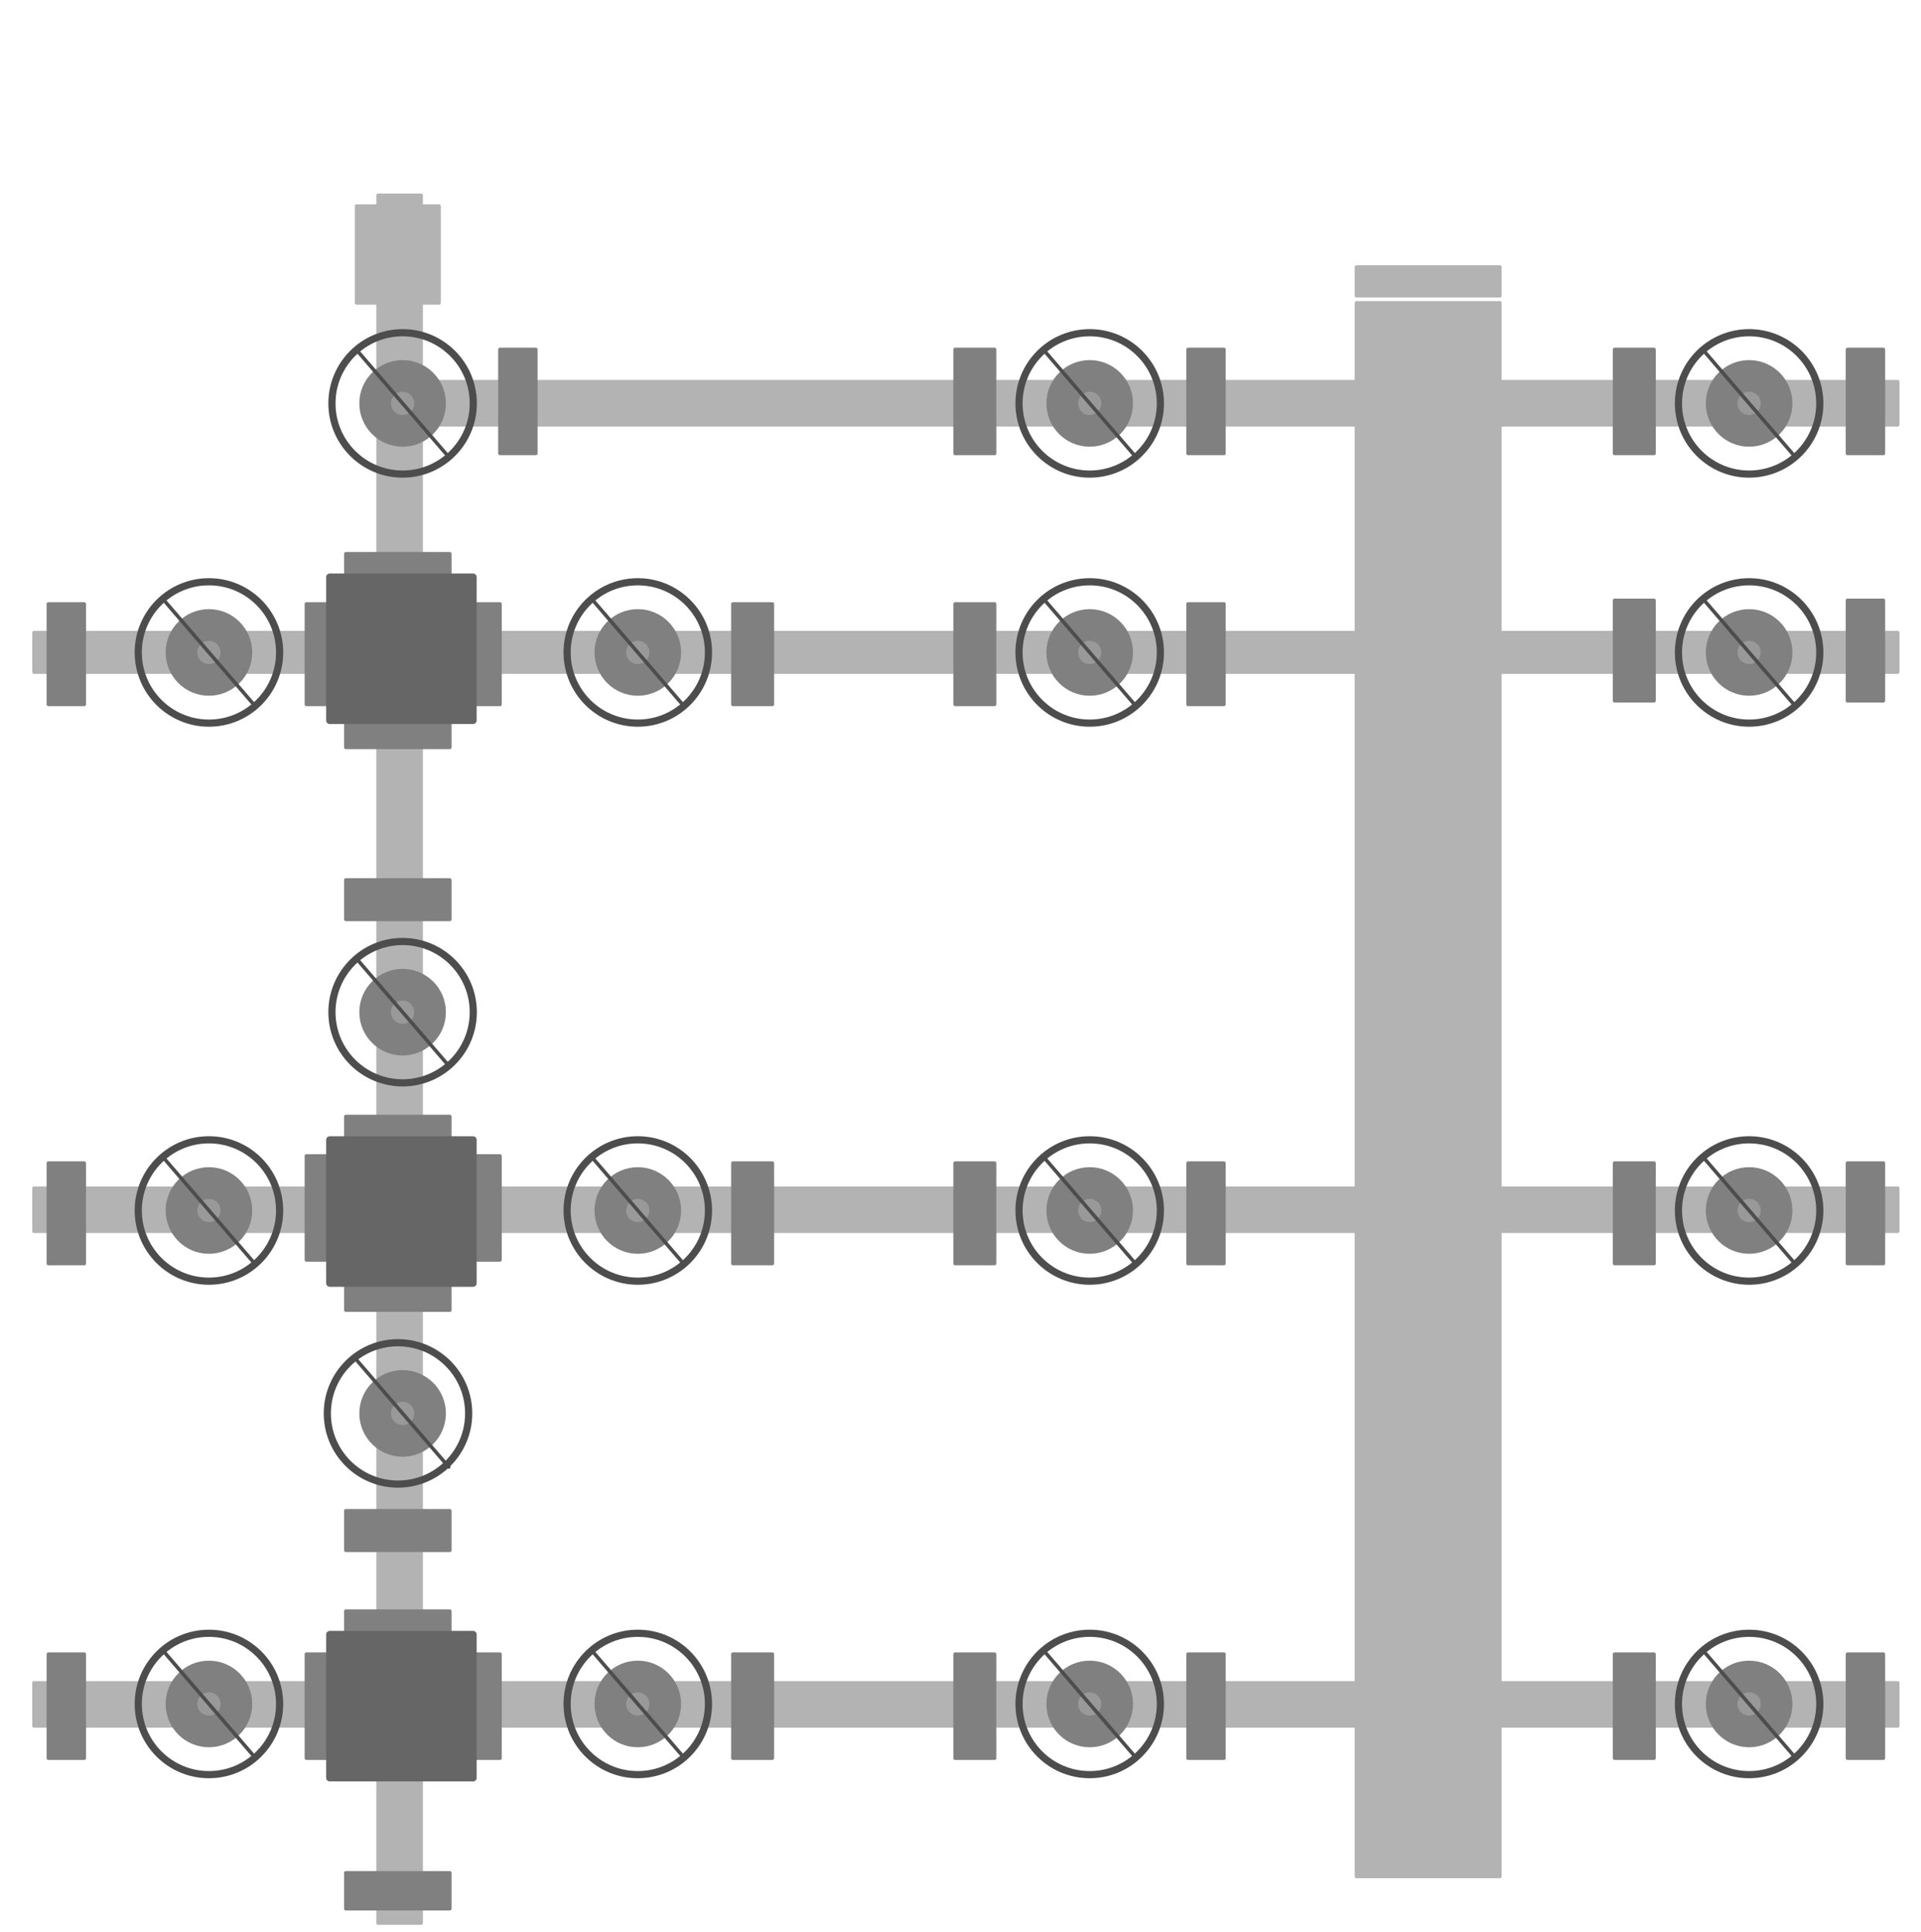 <?xml version="1.0" encoding="utf-8"?>
<!-- Generator: Adobe Illustrator 17.0.0, SVG Export Plug-In . SVG Version: 6.00 Build 0)  -->
<!DOCTYPE svg PUBLIC "-//W3C//DTD SVG 1.1//EN" "http://www.w3.org/Graphics/SVG/1.1/DTD/svg11.dtd">
<svg version="1.1" xmlns="http://www.w3.org/2000/svg" xmlns:xlink="http://www.w3.org/1999/xlink" x="0px" y="0px" width="536px"
	 height="539px" viewBox="0 0 536 539" enable-background="new 0 0 536 539" xml:space="preserve">
<g id="Layer_1">
</g>
<g id="Layer_3">
</g>
<g id="Layer_2">
</g>
<g id="Layer_7">
</g>
<g id="Layer_14">
</g>
<g id="Layer_5">
</g>
<g id="Layer_11">
</g>
<g id="Layer_9">
</g>
<g id="Layer_10">
</g>
<g id="Layer_13">
</g>
<g id="Layer_6">
	<g>
		
			<rect x="112.5" y="106.5" fill="#B3B3B3" stroke="#B3B3B3" stroke-linecap="round" stroke-linejoin="round" stroke-miterlimit="10" width="417" height="12"/>
		
			<rect x="105.5" y="54.5" fill="#B3B3B3" stroke="#B3B3B3" stroke-linecap="round" stroke-linejoin="round" stroke-miterlimit="10" width="12" height="482"/>
		
			<circle fill="#808080" stroke="#808080" stroke-linecap="round" stroke-linejoin="round" stroke-miterlimit="10" cx="112.337" cy="282.383" r="11.58"/>
		
			<circle fill="#808080" stroke="#808080" stroke-linecap="round" stroke-linejoin="round" stroke-miterlimit="10" cx="112.337" cy="394.323" r="11.58"/>
		
			<rect x="9.5" y="176.5" fill="#B3B3B3" stroke="#B3B3B3" stroke-linecap="round" stroke-linejoin="round" stroke-miterlimit="10" width="520" height="11"/>
		
			<rect x="9.5" y="331.5" fill="#B3B3B3" stroke="#B3B3B3" stroke-linecap="round" stroke-linejoin="round" stroke-miterlimit="10" width="520" height="12"/>
		
			<rect x="9.5" y="469.5" fill="#B3B3B3" stroke="#B3B3B3" stroke-linecap="round" stroke-linejoin="round" stroke-miterlimit="10" width="520" height="12"/>
		
			<rect x="129.5" y="168.5" fill="#808080" stroke="#808080" stroke-linecap="round" stroke-linejoin="round" stroke-miterlimit="10" width="10" height="28"/>
		
			<rect x="85.5" y="168.5" fill="#808080" stroke="#808080" stroke-linecap="round" stroke-linejoin="round" stroke-miterlimit="10" width="10" height="28"/>
		
			<rect x="85.5" y="322.5" fill="#808080" stroke="#808080" stroke-linecap="round" stroke-linejoin="round" stroke-miterlimit="10" width="10" height="29"/>
		
			<rect x="85.5" y="461.5" fill="#808080" stroke="#808080" stroke-linecap="round" stroke-linejoin="round" stroke-miterlimit="10" width="10" height="29"/>
		
			<rect x="129.5" y="461.5" fill="#808080" stroke="#808080" stroke-linecap="round" stroke-linejoin="round" stroke-miterlimit="10" width="10" height="29"/>
		
			<rect x="129.5" y="322.5" fill="#808080" stroke="#808080" stroke-linecap="round" stroke-linejoin="round" stroke-miterlimit="10" width="10" height="29"/>
		
			<rect x="96.5" y="355.5" fill="#808080" stroke="#808080" stroke-linecap="round" stroke-linejoin="round" stroke-miterlimit="10" width="29" height="10"/>
		
			<rect x="96.5" y="449.5" fill="#808080" stroke="#808080" stroke-linecap="round" stroke-linejoin="round" stroke-miterlimit="10" width="29" height="10"/>
		
			<rect x="96.5" y="311.5" fill="#808080" stroke="#808080" stroke-linecap="round" stroke-linejoin="round" stroke-miterlimit="10" width="29" height="10"/>
		
			<rect x="96.5" y="198.5" fill="#808080" stroke="#808080" stroke-linecap="round" stroke-linejoin="round" stroke-miterlimit="10" width="29" height="10"/>
		
			<rect x="96.5" y="154.5" fill="#808080" stroke="#808080" stroke-linecap="round" stroke-linejoin="round" stroke-miterlimit="10" width="29" height="10"/>
		
			<circle fill="#808080" stroke="#808080" stroke-linecap="round" stroke-linejoin="round" stroke-miterlimit="10" cx="304.05" cy="112.543" r="11.58"/>
		
			<circle fill="#808080" stroke="#808080" stroke-linecap="round" stroke-linejoin="round" stroke-miterlimit="10" cx="177.957" cy="182.023" r="11.58"/>
		
			<circle fill="#808080" stroke="#808080" stroke-linecap="round" stroke-linejoin="round" stroke-miterlimit="10" cx="58.297" cy="182.023" r="11.58"/>
		
			<circle fill="#808080" stroke="#808080" stroke-linecap="round" stroke-linejoin="round" stroke-miterlimit="10" cx="177.957" cy="337.71" r="11.58"/>
		
			<circle fill="#808080" stroke="#808080" stroke-linecap="round" stroke-linejoin="round" stroke-miterlimit="10" cx="58.297" cy="337.71" r="11.58"/>
		
			<circle fill="#808080" stroke="#808080" stroke-linecap="round" stroke-linejoin="round" stroke-miterlimit="10" cx="177.957" cy="475.383" r="11.58"/>
		
			<circle fill="#808080" stroke="#808080" stroke-linecap="round" stroke-linejoin="round" stroke-miterlimit="10" cx="58.297" cy="475.383" r="11.58"/>
		
			<circle fill="#808080" stroke="#808080" stroke-linecap="round" stroke-linejoin="round" stroke-miterlimit="10" cx="304.05" cy="182.023" r="11.58"/>
		
			<circle fill="#808080" stroke="#808080" stroke-linecap="round" stroke-linejoin="round" stroke-miterlimit="10" cx="488.043" cy="182.023" r="11.58"/>
		
			<circle fill="#808080" stroke="#808080" stroke-linecap="round" stroke-linejoin="round" stroke-miterlimit="10" cx="304.05" cy="337.71" r="11.58"/>
		
			<circle fill="#808080" stroke="#808080" stroke-linecap="round" stroke-linejoin="round" stroke-miterlimit="10" cx="304.05" cy="475.383" r="11.58"/>
		
			<circle fill="#808080" stroke="#808080" stroke-linecap="round" stroke-linejoin="round" stroke-miterlimit="10" cx="488.043" cy="337.71" r="11.58"/>
		
			<circle fill="#808080" stroke="#808080" stroke-linecap="round" stroke-linejoin="round" stroke-miterlimit="10" cx="488.043" cy="475.383" r="11.58"/>
		
			<circle fill="#808080" stroke="#808080" stroke-linecap="round" stroke-linejoin="round" stroke-miterlimit="10" cx="488.043" cy="112.543" r="11.58"/>
		
			<circle fill="none" stroke="#4D4D4D" stroke-width="2" stroke-linecap="round" stroke-linejoin="round" stroke-miterlimit="10" cx="304.05" cy="112.543" r="19.72"/>
		
			<circle fill="none" stroke="#4D4D4D" stroke-width="2" stroke-linecap="round" stroke-linejoin="round" stroke-miterlimit="10" cx="488.043" cy="112.543" r="19.72"/>
		
			<circle fill="none" stroke="#4D4D4D" stroke-width="2" stroke-linecap="round" stroke-linejoin="round" stroke-miterlimit="10" cx="112.337" cy="112.543" r="19.719"/>
		
			<circle fill="none" stroke="#4D4D4D" stroke-width="2" stroke-linecap="round" stroke-linejoin="round" stroke-miterlimit="10" cx="112.337" cy="282.383" r="19.719"/>
		
			<circle fill="none" stroke="#4D4D4D" stroke-width="2" stroke-linecap="round" stroke-linejoin="round" stroke-miterlimit="10" cx="111.05" cy="394.323" r="19.72"/>
		
			<circle fill="none" stroke="#4D4D4D" stroke-width="2" stroke-linecap="round" stroke-linejoin="round" stroke-miterlimit="10" cx="304.05" cy="182.023" r="19.72"/>
		
			<circle fill="none" stroke="#4D4D4D" stroke-width="2" stroke-linecap="round" stroke-linejoin="round" stroke-miterlimit="10" cx="488.043" cy="182.023" r="19.72"/>
		
			<circle fill="none" stroke="#4D4D4D" stroke-width="2" stroke-linecap="round" stroke-linejoin="round" stroke-miterlimit="10" cx="177.957" cy="182.023" r="19.72"/>
		
			<circle fill="none" stroke="#4D4D4D" stroke-width="2" stroke-linecap="round" stroke-linejoin="round" stroke-miterlimit="10" cx="304.05" cy="337.71" r="19.72"/>
		
			<circle fill="none" stroke="#4D4D4D" stroke-width="2" stroke-linecap="round" stroke-linejoin="round" stroke-miterlimit="10" cx="488.043" cy="337.71" r="19.72"/>
		
			<circle fill="none" stroke="#4D4D4D" stroke-width="2" stroke-linecap="round" stroke-linejoin="round" stroke-miterlimit="10" cx="177.957" cy="337.71" r="19.72"/>
		
			<circle fill="none" stroke="#4D4D4D" stroke-width="2" stroke-linecap="round" stroke-linejoin="round" stroke-miterlimit="10" cx="304.05" cy="475.383" r="19.72"/>
		
			<circle fill="none" stroke="#4D4D4D" stroke-width="2" stroke-linecap="round" stroke-linejoin="round" stroke-miterlimit="10" cx="177.957" cy="475.383" r="19.72"/>
		
			<circle fill="none" stroke="#4D4D4D" stroke-width="2" stroke-linecap="round" stroke-linejoin="round" stroke-miterlimit="10" cx="488.043" cy="475.383" r="19.72"/>
		
			<rect x="92" y="318" fill="#666666" stroke="#666666" stroke-width="2" stroke-linecap="round" stroke-linejoin="round" stroke-miterlimit="10" width="40" height="40"/>
		
			<rect x="92" y="161" fill="#666666" stroke="#666666" stroke-width="2" stroke-linecap="round" stroke-linejoin="round" stroke-miterlimit="10" width="40" height="40"/>
		
			<rect x="92" y="456" fill="#666666" stroke="#666666" stroke-width="2" stroke-linecap="round" stroke-linejoin="round" stroke-miterlimit="10" width="40" height="40"/>
		
			<circle fill="#999999" stroke="#999999" stroke-width="2" stroke-linecap="round" stroke-linejoin="round" stroke-miterlimit="10" cx="177.957" cy="182.023" r="2.252"/>
		
			<circle fill="#999999" stroke="#999999" stroke-width="2" stroke-linecap="round" stroke-linejoin="round" stroke-miterlimit="10" cx="304.05" cy="182.023" r="2.252"/>
		
			<circle fill="#999999" stroke="#999999" stroke-width="2" stroke-linecap="round" stroke-linejoin="round" stroke-miterlimit="10" cx="304.05" cy="112.543" r="2.252"/>
		
			<circle fill="#999999" stroke="#999999" stroke-width="2" stroke-linecap="round" stroke-linejoin="round" stroke-miterlimit="10" cx="488.043" cy="112.543" r="2.252"/>
		
			<circle fill="#999999" stroke="#999999" stroke-width="2" stroke-linecap="round" stroke-linejoin="round" stroke-miterlimit="10" cx="488.043" cy="182.023" r="2.252"/>
		
			<circle fill="#999999" stroke="#999999" stroke-width="2" stroke-linecap="round" stroke-linejoin="round" stroke-miterlimit="10" cx="488.043" cy="337.71" r="2.252"/>
		
			<circle fill="#999999" stroke="#999999" stroke-width="2" stroke-linecap="round" stroke-linejoin="round" stroke-miterlimit="10" cx="488.043" cy="475.383" r="2.252"/>
		
			<circle fill="#999999" stroke="#999999" stroke-width="2" stroke-linecap="round" stroke-linejoin="round" stroke-miterlimit="10" cx="304.05" cy="337.71" r="2.252"/>
		
			<circle fill="#999999" stroke="#999999" stroke-width="2" stroke-linecap="round" stroke-linejoin="round" stroke-miterlimit="10" cx="304.05" cy="475.383" r="2.252"/>
		
			<circle fill="#999999" stroke="#999999" stroke-width="2" stroke-linecap="round" stroke-linejoin="round" stroke-miterlimit="10" cx="177.957" cy="337.71" r="2.252"/>
		
			<circle fill="#999999" stroke="#999999" stroke-width="2" stroke-linecap="round" stroke-linejoin="round" stroke-miterlimit="10" cx="177.957" cy="475.383" r="2.252"/>
		
			<circle fill="none" stroke="#4D4D4D" stroke-width="2" stroke-linecap="round" stroke-linejoin="round" stroke-miterlimit="10" cx="58.297" cy="475.383" r="19.72"/>
		
			<circle fill="#999999" stroke="#999999" stroke-width="2" stroke-linecap="round" stroke-linejoin="round" stroke-miterlimit="10" cx="58.297" cy="475.383" r="2.252"/>
		
			<circle fill="none" stroke="#4D4D4D" stroke-width="2" stroke-linecap="round" stroke-linejoin="round" stroke-miterlimit="10" cx="58.297" cy="337.71" r="19.72"/>
		
			<circle fill="#999999" stroke="#999999" stroke-width="2" stroke-linecap="round" stroke-linejoin="round" stroke-miterlimit="10" cx="58.297" cy="337.71" r="2.252"/>
		
			<circle fill="none" stroke="#4D4D4D" stroke-width="2" stroke-linecap="round" stroke-linejoin="round" stroke-miterlimit="10" cx="58.297" cy="182.023" r="19.72"/>
		
			<circle fill="#999999" stroke="#999999" stroke-width="2" stroke-linecap="round" stroke-linejoin="round" stroke-miterlimit="10" cx="58.297" cy="182.023" r="2.252"/>
		
			<circle fill="#999999" stroke="#999999" stroke-width="2" stroke-linecap="round" stroke-linejoin="round" stroke-miterlimit="10" cx="112.337" cy="282.383" r="2.252"/>
		
			<circle fill="#999999" stroke="#999999" stroke-width="2" stroke-linecap="round" stroke-linejoin="round" stroke-miterlimit="10" cx="112.337" cy="394.323" r="2.252"/>
		
			<circle fill="#808080" stroke="#808080" stroke-linecap="round" stroke-linejoin="round" stroke-miterlimit="10" cx="112.337" cy="112.543" r="11.58"/>
		
			<circle fill="#999999" stroke="#999999" stroke-width="2" stroke-linecap="round" stroke-linejoin="round" stroke-miterlimit="10" cx="112.337" cy="112.543" r="2.252"/>
		
			<rect x="99.5" y="57.5" fill="#B3B3B3" stroke="#B3B3B3" stroke-linecap="round" stroke-linejoin="round" stroke-miterlimit="10" width="23" height="27"/>
		
			<rect x="378.5" y="74.5" fill="#B3B3B3" stroke="#B3B3B3" stroke-linecap="round" stroke-linejoin="round" stroke-miterlimit="10" width="40" height="8"/>
		
			<rect x="378.5" y="84.5" fill="#B3B3B3" stroke="#B3B3B3" stroke-linecap="round" stroke-linejoin="round" stroke-miterlimit="10" width="40" height="439"/>
		
			<rect x="266.5" y="97.5" fill="#808080" stroke="#808080" stroke-linecap="round" stroke-linejoin="round" stroke-miterlimit="10" width="11" height="29"/>
		
			<rect x="139.5" y="97.5" fill="#808080" stroke="#808080" stroke-linecap="round" stroke-linejoin="round" stroke-miterlimit="10" width="10" height="29"/>
		
			<rect x="331.5" y="97.5" fill="#808080" stroke="#808080" stroke-linecap="round" stroke-linejoin="round" stroke-miterlimit="10" width="10" height="29"/>
		
			<rect x="266.5" y="168.5" fill="#808080" stroke="#808080" stroke-linecap="round" stroke-linejoin="round" stroke-miterlimit="10" width="11" height="28"/>
		
			<rect x="204.5" y="168.5" fill="#808080" stroke="#808080" stroke-linecap="round" stroke-linejoin="round" stroke-miterlimit="10" width="11" height="28"/>
		
			<rect x="204.5" y="324.5" fill="#808080" stroke="#808080" stroke-linecap="round" stroke-linejoin="round" stroke-miterlimit="10" width="11" height="28"/>
		
			<rect x="204.5" y="461.5" fill="#808080" stroke="#808080" stroke-linecap="round" stroke-linejoin="round" stroke-miterlimit="10" width="11" height="29"/>
		
			<rect x="13.5" y="461.5" fill="#808080" stroke="#808080" stroke-linecap="round" stroke-linejoin="round" stroke-miterlimit="10" width="10" height="29"/>
		
			<rect x="13.5" y="324.5" fill="#808080" stroke="#808080" stroke-linecap="round" stroke-linejoin="round" stroke-miterlimit="10" width="10" height="28"/>
		
			<rect x="13.5" y="168.5" fill="#808080" stroke="#808080" stroke-linecap="round" stroke-linejoin="round" stroke-miterlimit="10" width="10" height="28"/>
		
			<rect x="96.5" y="421.5" fill="#808080" stroke="#808080" stroke-linecap="round" stroke-linejoin="round" stroke-miterlimit="10" width="29" height="11"/>
		
			<rect x="96.5" y="522.5" fill="#808080" stroke="#808080" stroke-linecap="round" stroke-linejoin="round" stroke-miterlimit="10" width="29" height="10"/>
		
			<rect x="96.5" y="245.5" fill="#808080" stroke="#808080" stroke-linecap="round" stroke-linejoin="round" stroke-miterlimit="10" width="29" height="11"/>
		
			<rect x="331.5" y="168.5" fill="#808080" stroke="#808080" stroke-linecap="round" stroke-linejoin="round" stroke-miterlimit="10" width="10" height="28"/>
		
			<rect x="266.5" y="324.5" fill="#808080" stroke="#808080" stroke-linecap="round" stroke-linejoin="round" stroke-miterlimit="10" width="11" height="28"/>
		
			<rect x="331.5" y="324.5" fill="#808080" stroke="#808080" stroke-linecap="round" stroke-linejoin="round" stroke-miterlimit="10" width="10" height="28"/>
		
			<rect x="266.5" y="461.5" fill="#808080" stroke="#808080" stroke-linecap="round" stroke-linejoin="round" stroke-miterlimit="10" width="11" height="29"/>
		
			<rect x="331.5" y="461.5" fill="#808080" stroke="#808080" stroke-linecap="round" stroke-linejoin="round" stroke-miterlimit="10" width="10" height="29"/>
		
			<rect x="450.5" y="97.5" fill="#808080" stroke="#808080" stroke-linecap="round" stroke-linejoin="round" stroke-miterlimit="10" width="11" height="29"/>
		
			<rect x="515.5" y="97.5" fill="#808080" stroke="#808080" stroke-linecap="round" stroke-linejoin="round" stroke-miterlimit="10" width="10" height="29"/>
		
			<rect x="450.5" y="167.5" fill="#808080" stroke="#808080" stroke-linecap="round" stroke-linejoin="round" stroke-miterlimit="10" width="11" height="28"/>
		
			<rect x="515.5" y="167.5" fill="#808080" stroke="#808080" stroke-linecap="round" stroke-linejoin="round" stroke-miterlimit="10" width="10" height="28"/>
		
			<rect x="450.5" y="324.5" fill="#808080" stroke="#808080" stroke-linecap="round" stroke-linejoin="round" stroke-miterlimit="10" width="11" height="28"/>
		
			<rect x="515.5" y="324.5" fill="#808080" stroke="#808080" stroke-linecap="round" stroke-linejoin="round" stroke-miterlimit="10" width="10" height="28"/>
		
			<rect x="450.5" y="461.5" fill="#808080" stroke="#808080" stroke-linecap="round" stroke-linejoin="round" stroke-miterlimit="10" width="11" height="29"/>
		
			<rect x="515.5" y="461.5" fill="#808080" stroke="#808080" stroke-linecap="round" stroke-linejoin="round" stroke-miterlimit="10" width="10" height="29"/>
		
			<line fill="none" stroke="#4D4D4D" stroke-linecap="round" stroke-linejoin="round" stroke-miterlimit="10" x1="99.47" y1="97.605" x2="125.203" y2="127.48"/>
		
			<line fill="none" stroke="#4D4D4D" stroke-linecap="round" stroke-linejoin="round" stroke-miterlimit="10" x1="291.184" y1="97.605" x2="316.917" y2="127.48"/>
		
			<line fill="none" stroke="#4D4D4D" stroke-linecap="round" stroke-linejoin="round" stroke-miterlimit="10" x1="291.184" y1="167.086" x2="316.917" y2="196.961"/>
		
			<line fill="none" stroke="#4D4D4D" stroke-linecap="round" stroke-linejoin="round" stroke-miterlimit="10" x1="165.09" y1="167.086" x2="190.823" y2="196.961"/>
		
			<line fill="none" stroke="#4D4D4D" stroke-linecap="round" stroke-linejoin="round" stroke-miterlimit="10" x1="165.09" y1="322.772" x2="190.823" y2="352.647"/>
		
			<line fill="none" stroke="#4D4D4D" stroke-linecap="round" stroke-linejoin="round" stroke-miterlimit="10" x1="45.43" y1="322.772" x2="71.163" y2="352.647"/>
		
			<line fill="none" stroke="#4D4D4D" stroke-linecap="round" stroke-linejoin="round" stroke-miterlimit="10" x1="45.43" y1="167.086" x2="71.163" y2="196.961"/>
		
			<line fill="none" stroke="#4D4D4D" stroke-linecap="round" stroke-linejoin="round" stroke-miterlimit="10" x1="99.47" y1="267.445" x2="125.203" y2="297.32"/>
		
			<line fill="none" stroke="#4D4D4D" stroke-linecap="round" stroke-linejoin="round" stroke-miterlimit="10" x1="99.47" y1="379.386" x2="125.203" y2="409.261"/>
		
			<line fill="none" stroke="#4D4D4D" stroke-linecap="round" stroke-linejoin="round" stroke-miterlimit="10" x1="165.09" y1="460.445" x2="190.823" y2="490.32"/>
		
			<line fill="none" stroke="#4D4D4D" stroke-linecap="round" stroke-linejoin="round" stroke-miterlimit="10" x1="45.43" y1="460.445" x2="71.163" y2="490.32"/>
		
			<line fill="none" stroke="#4D4D4D" stroke-linecap="round" stroke-linejoin="round" stroke-miterlimit="10" x1="291.184" y1="322.772" x2="316.917" y2="352.647"/>
		
			<line fill="none" stroke="#4D4D4D" stroke-linecap="round" stroke-linejoin="round" stroke-miterlimit="10" x1="291.184" y1="460.445" x2="316.917" y2="490.32"/>
		
			<line fill="none" stroke="#4D4D4D" stroke-linecap="round" stroke-linejoin="round" stroke-miterlimit="10" x1="475.177" y1="460.445" x2="500.91" y2="490.32"/>
		
			<line fill="none" stroke="#4D4D4D" stroke-linecap="round" stroke-linejoin="round" stroke-miterlimit="10" x1="475.177" y1="322.772" x2="500.91" y2="352.647"/>
		
			<line fill="none" stroke="#4D4D4D" stroke-linecap="round" stroke-linejoin="round" stroke-miterlimit="10" x1="475.177" y1="167.086" x2="500.91" y2="196.961"/>
		
			<line fill="none" stroke="#4D4D4D" stroke-linecap="round" stroke-linejoin="round" stroke-miterlimit="10" x1="475.177" y1="97.605" x2="500.91" y2="127.48"/>
	</g>
</g>
<g id="Layer_4">
</g>
<g id="Layer_12">
</g>
<g id="Layer_15">
</g>
<g id="Layer_8">
</g>
</svg>

